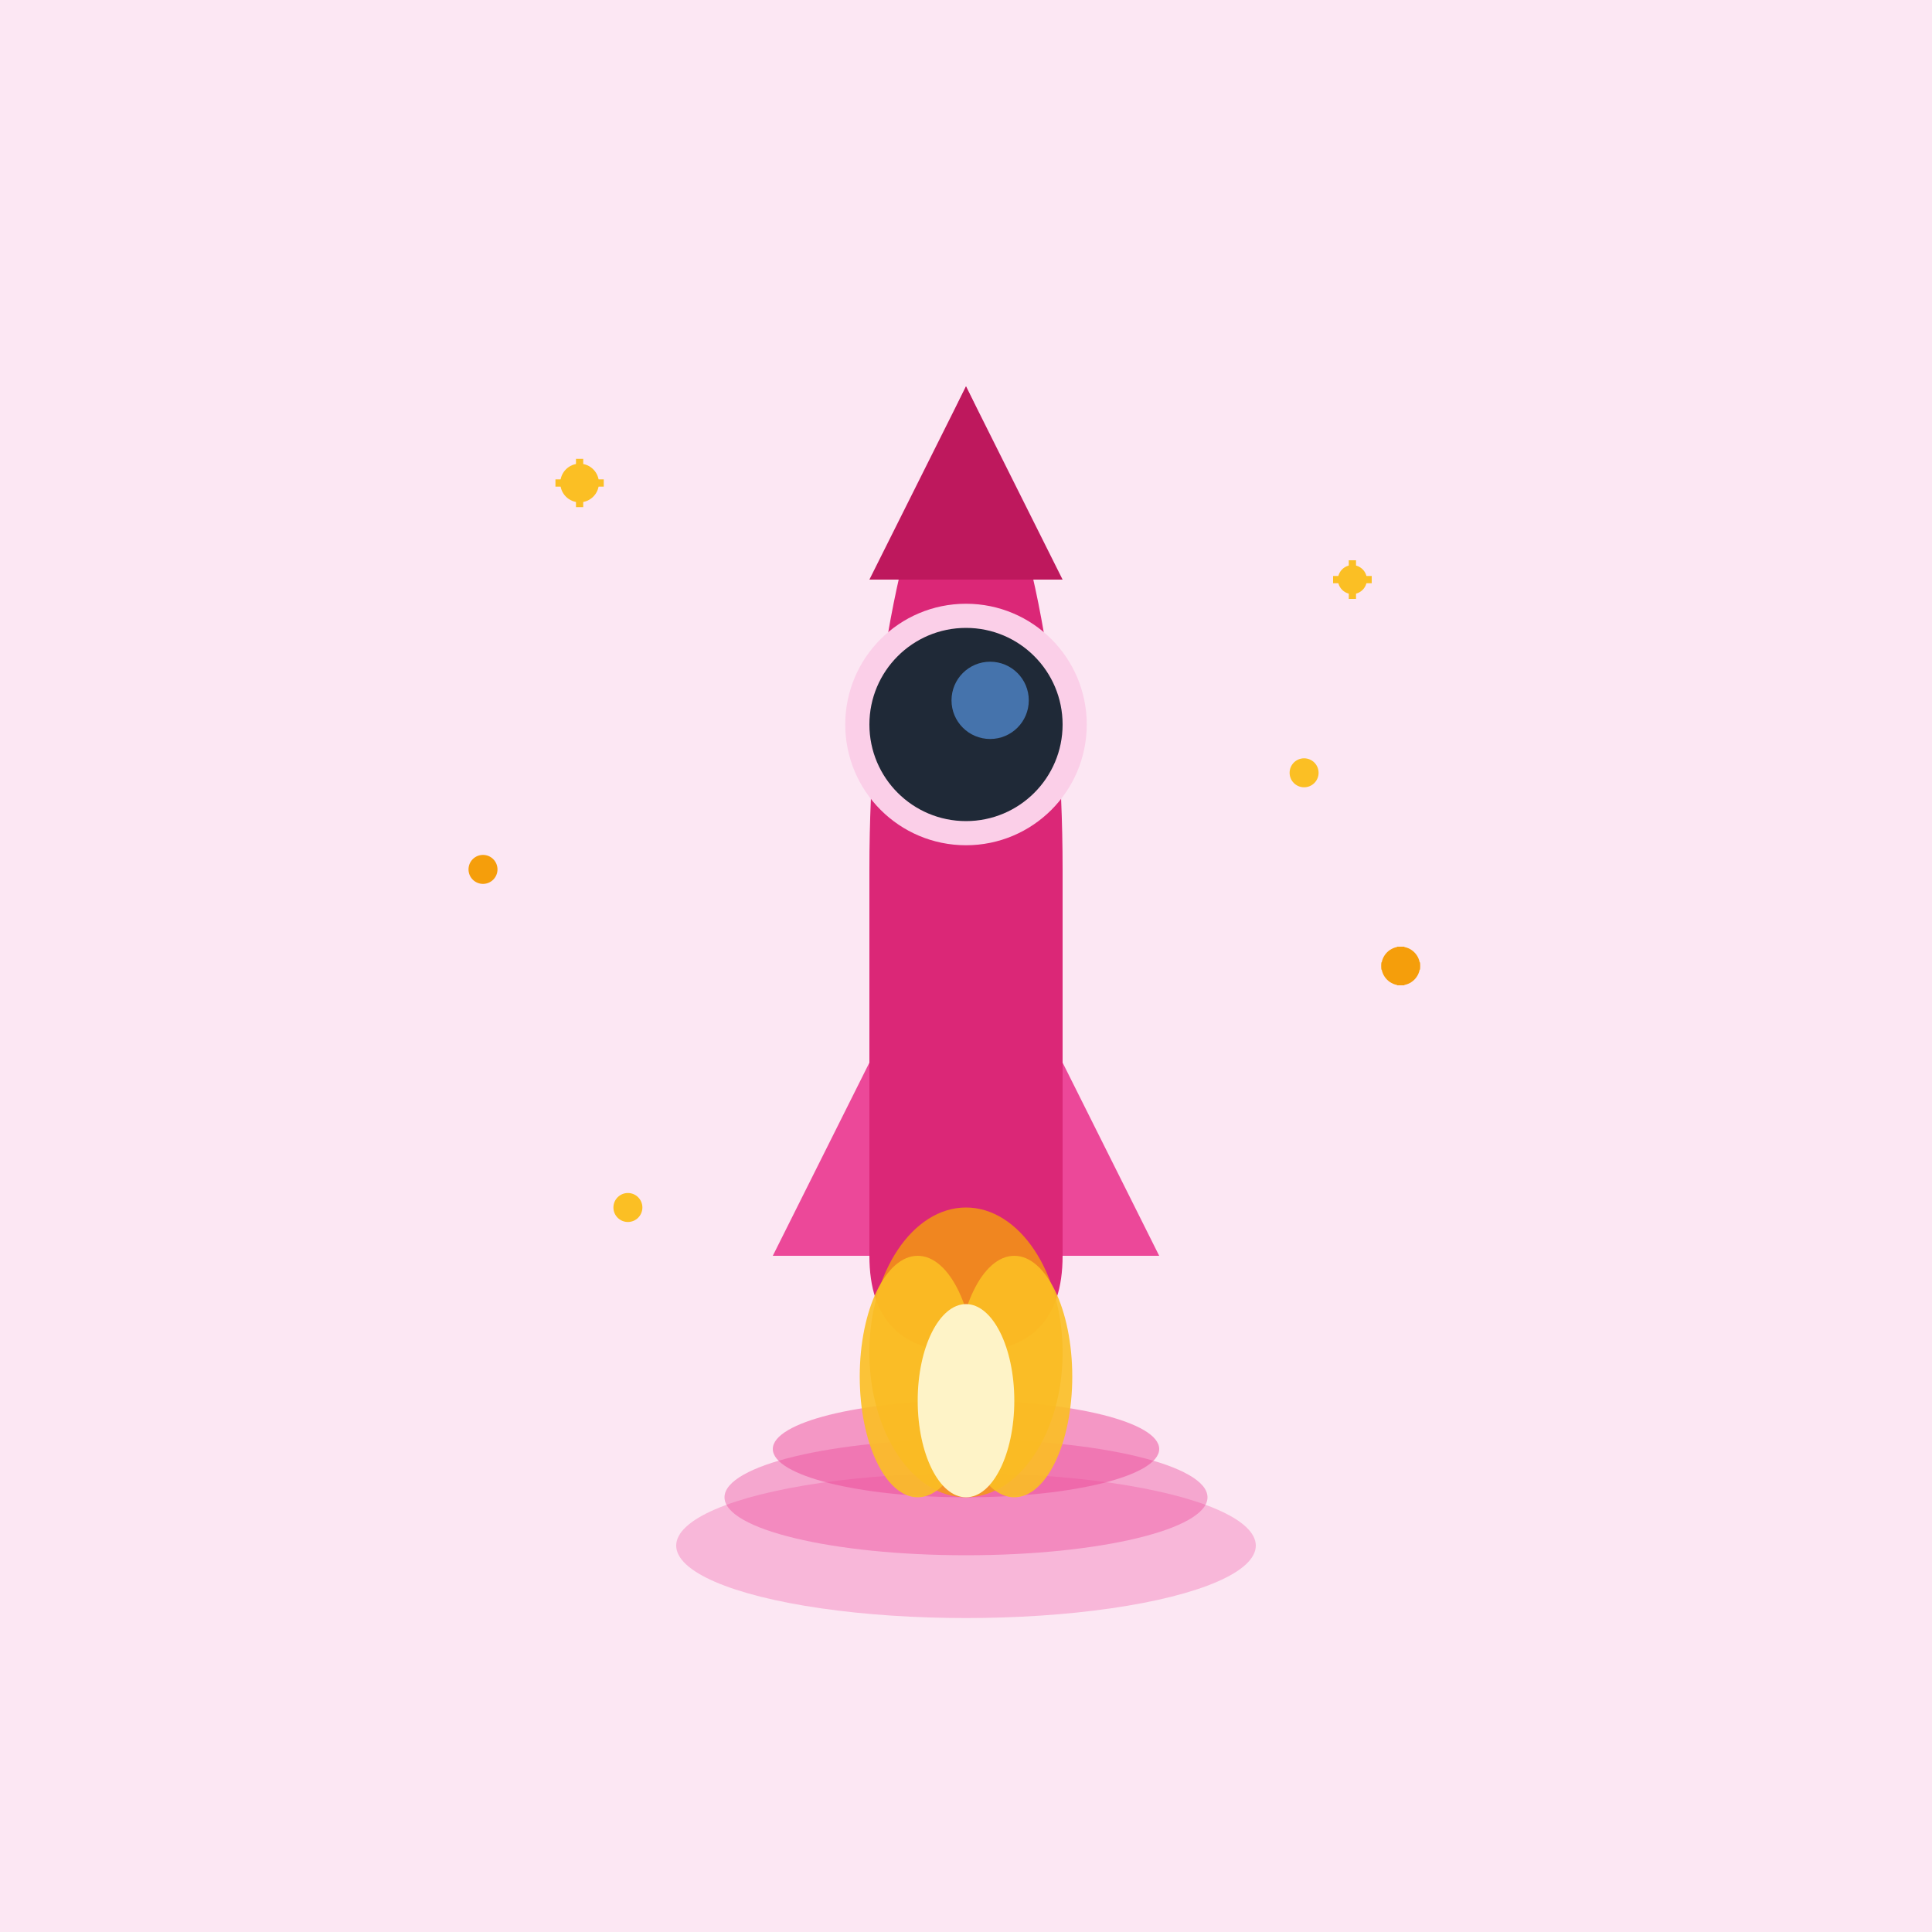 <svg width="400" height="400" viewBox="0 0 400 400" fill="none" xmlns="http://www.w3.org/2000/svg">
  <rect width="400" height="400" fill="#FCE7F3"/>
  
  <!-- Rocket -->
  <ellipse cx="200" cy="320" rx="60" ry="15" fill="#EC4899" opacity="0.3"/>
  <ellipse cx="200" cy="310" rx="50" ry="12" fill="#EC4899" opacity="0.4"/>
  <ellipse cx="200" cy="300" rx="40" ry="10" fill="#EC4899" opacity="0.5"/>
  
  <!-- Rocket body -->
  <path d="M200 80 Q180 120, 180 180 L180 260 Q180 280, 200 280 Q220 280, 220 260 L220 180 Q220 120, 200 80 Z" fill="#DB2777"/>
  
  <!-- Rocket tip -->
  <path d="M200 80 L180 120 L220 120 Z" fill="#BE185D"/>
  
  <!-- Window -->
  <circle cx="200" cy="150" r="25" fill="#FBCFE8"/>
  <circle cx="200" cy="150" r="20" fill="#1F2937"/>
  <circle cx="205" cy="145" r="8" fill="#60A5FA" opacity="0.6"/>
  
  <!-- Fins -->
  <path d="M180 220 L160 260 L180 260 Z" fill="#EC4899"/>
  <path d="M220 220 L240 260 L220 260 Z" fill="#EC4899"/>
  
  <!-- Flames -->
  <ellipse cx="200" cy="280" rx="20" ry="30" fill="#F59E0B" opacity="0.8"/>
  <ellipse cx="190" cy="285" rx="12" ry="25" fill="#FBBF24" opacity="0.9"/>
  <ellipse cx="210" cy="285" rx="12" ry="25" fill="#FBBF24" opacity="0.9"/>
  <ellipse cx="200" cy="290" rx="10" ry="20" fill="#FEF3C7"/>
  
  <!-- Stars -->
  <circle cx="120" cy="100" r="4" fill="#FBBF24"/>
  <circle cx="280" cy="120" r="3" fill="#FBBF24"/>
  <circle cx="100" cy="180" r="3" fill="#F59E0B"/>
  <circle cx="290" cy="200" r="4" fill="#F59E0B"/>
  <circle cx="130" cy="250" r="3" fill="#FBBF24"/>
  <circle cx="270" cy="160" r="3" fill="#FBBF24"/>
  
  <!-- Star sparkles -->
  <path d="M120 95 L120 105 M115 100 L125 100" stroke="#FBBF24" stroke-width="1.5"/>
  <path d="M280 116 L280 124 M276 120 L284 120" stroke="#FBBF24" stroke-width="1.5"/>
  <path d="M290 196 L290 204 M286 200 L294 200" stroke="#F59E0B" stroke-width="1.5"/>
</svg>

